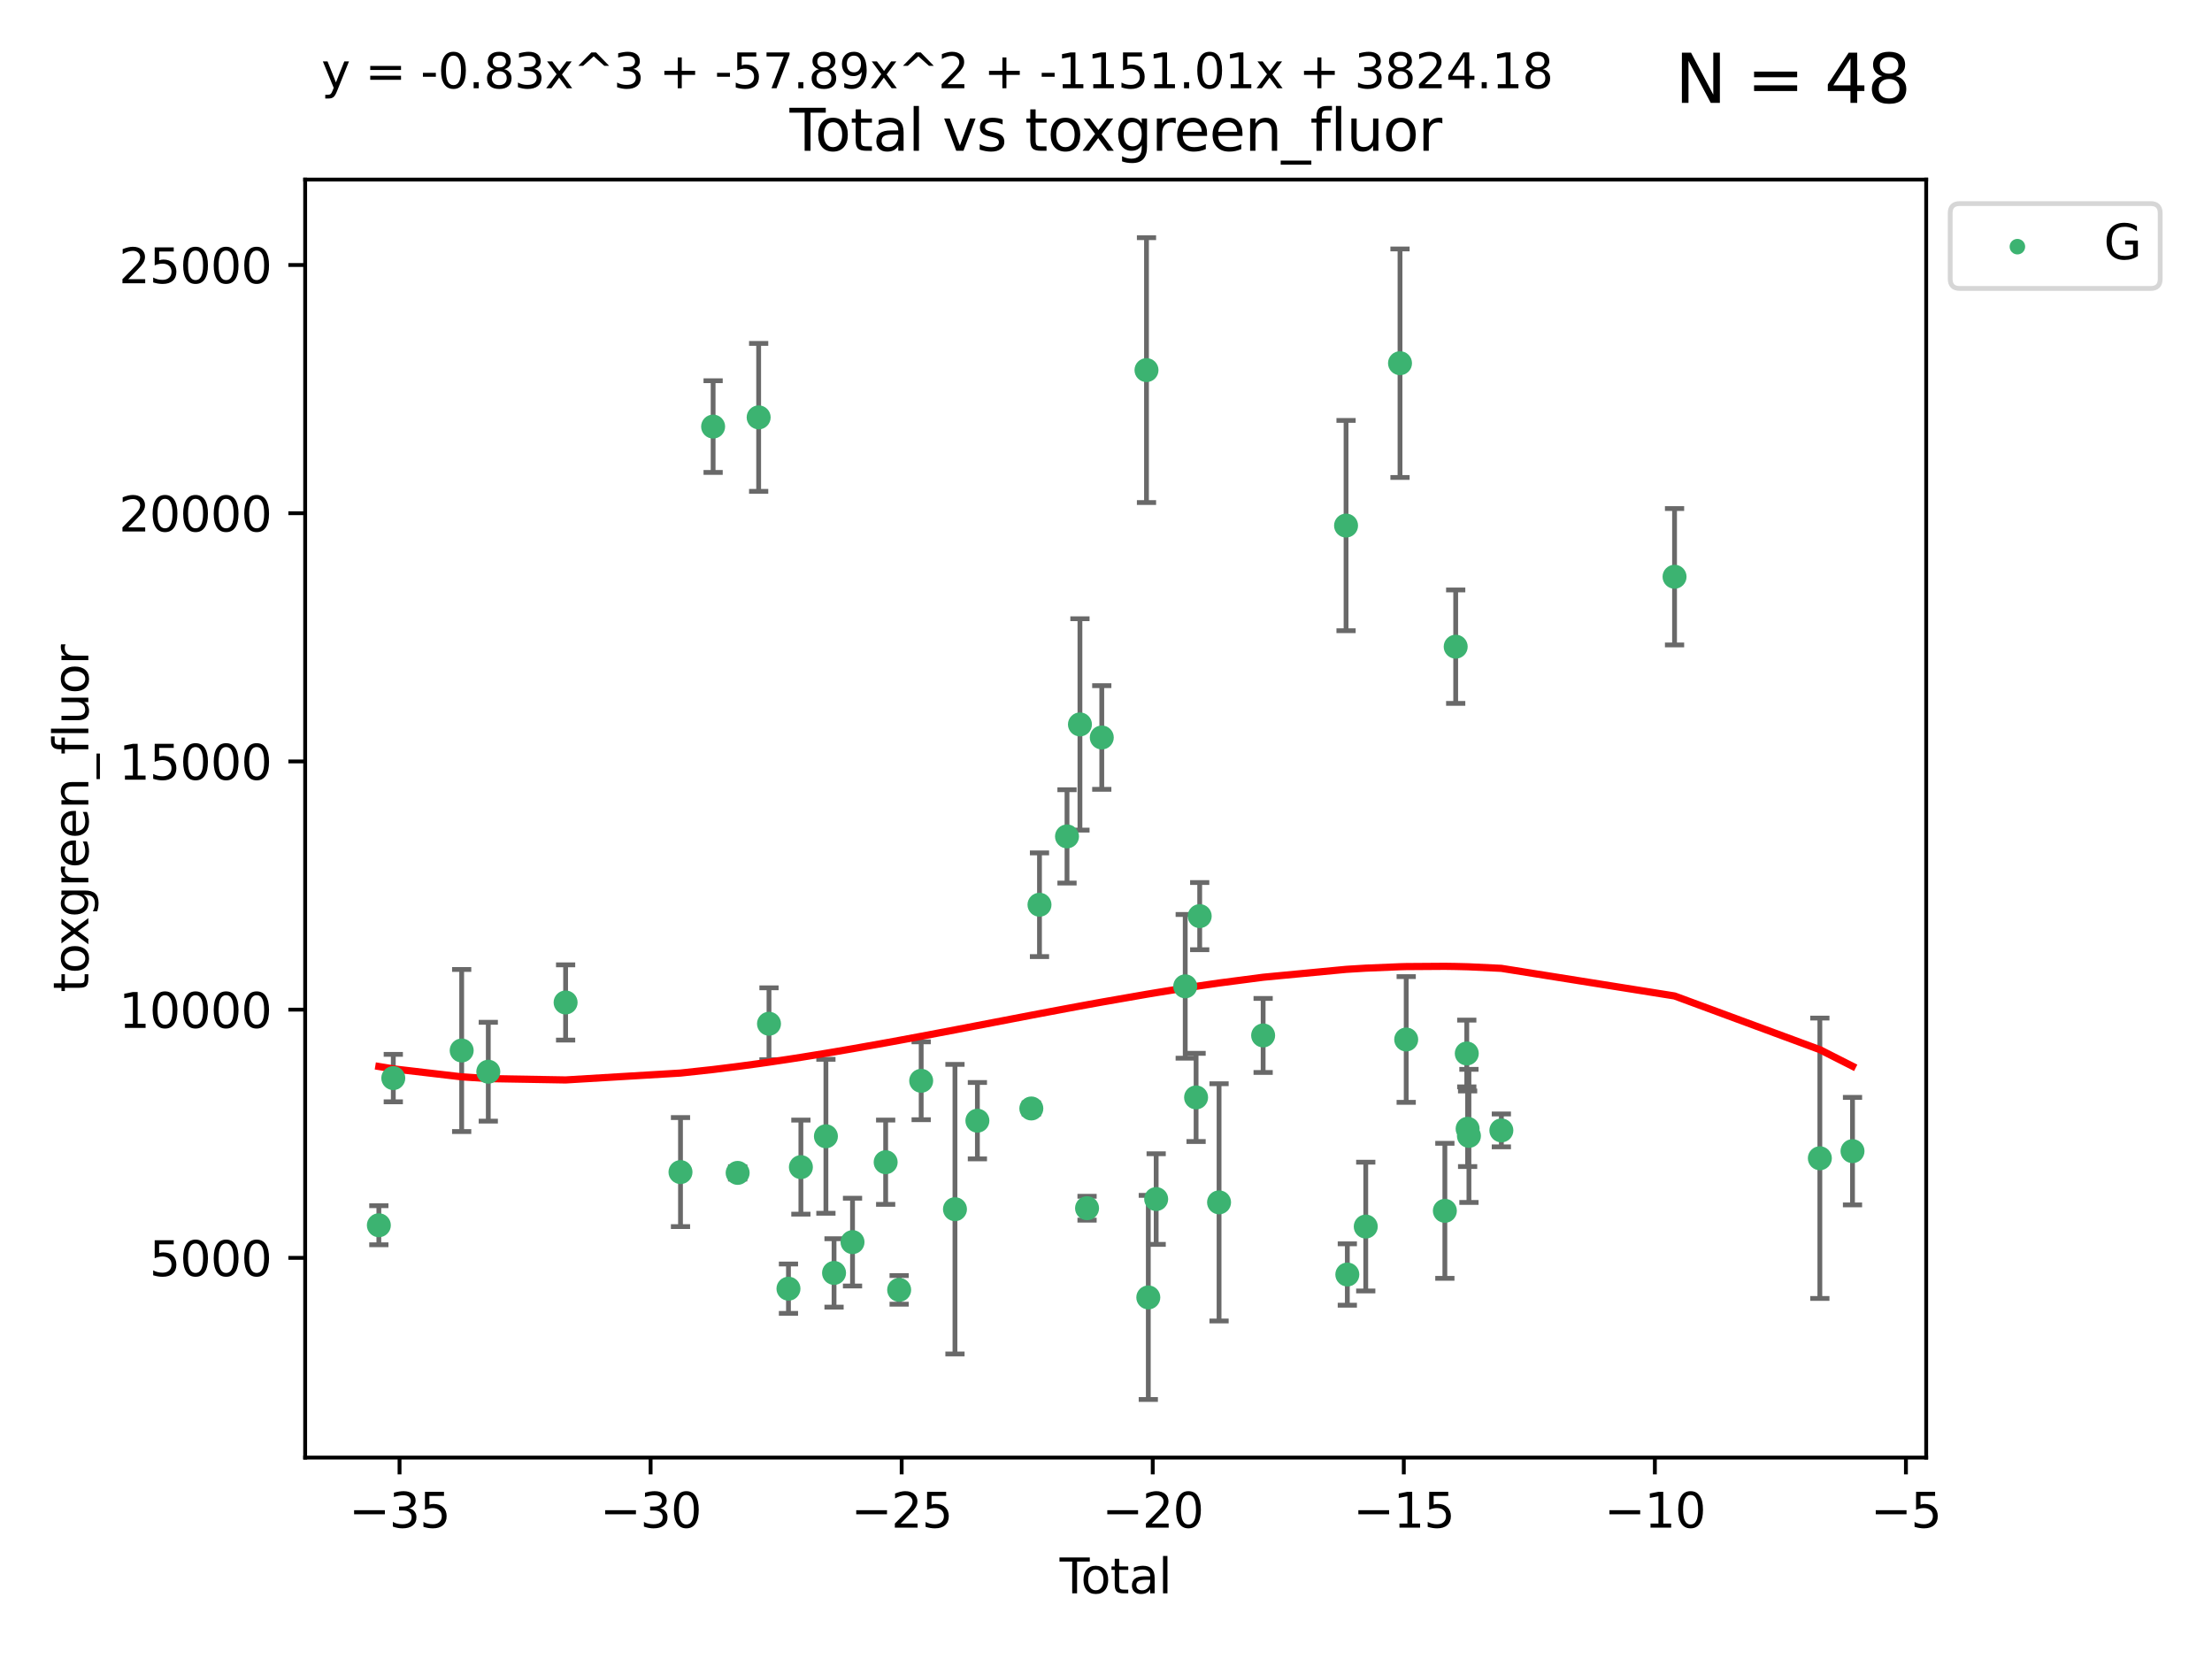 <?xml version="1.0" encoding="utf-8" standalone="no"?>
<!DOCTYPE svg PUBLIC "-//W3C//DTD SVG 1.1//EN"
  "http://www.w3.org/Graphics/SVG/1.1/DTD/svg11.dtd">
<svg xmlns:xlink="http://www.w3.org/1999/xlink" width="460.8pt" height="345.6pt" viewBox="0 0 460.8 345.6" xmlns="http://www.w3.org/2000/svg" version="1.1">
 <defs>
  <style type="text/css">*{stroke-linejoin: round; stroke-linecap: butt}</style>
 </defs>
 <g id="figure_1">
  <g id="patch_1">
   <path d="M 0 345.6 
L 460.8 345.6 
L 460.8 0 
L 0 0 
z
" style="fill: #ffffff"/>
  </g>
  <g id="axes_1">
   <g id="patch_2">
    <path d="M 63.571 303.64 
L 401.26 303.64 
L 401.26 37.411 
L 63.571 37.411 
z
" style="fill: #ffffff"/>
   </g>
   <g id="PathCollection_1">
    <defs>
     <path id="m572863570e" d="M 0 1.118 
C 0.297 1.118 0.581 1 0.791 0.791 
C 1 0.581 1.118 0.297 1.118 0 
C 1.118 -0.297 1 -0.581 0.791 -0.791 
C 0.581 -1 0.297 -1.118 0 -1.118 
C -0.297 -1.118 -0.581 -1 -0.791 -0.791 
C -1 -0.581 -1.118 -0.297 -1.118 0 
C -1.118 0.297 -1 0.581 -0.791 0.791 
C -0.581 1 -0.297 1.118 0 1.118 
z
" style="stroke: #3cb371"/>
    </defs>
    <g clip-path="url(#pb1dd8af522)">
     <use xlink:href="#m572863570e" x="78.921" y="255.241" style="fill: #3cb371; stroke: #3cb371"/>
     <use xlink:href="#m572863570e" x="81.93" y="224.585" style="fill: #3cb371; stroke: #3cb371"/>
     <use xlink:href="#m572863570e" x="96.177" y="218.838" style="fill: #3cb371; stroke: #3cb371"/>
     <use xlink:href="#m572863570e" x="101.719" y="223.257" style="fill: #3cb371; stroke: #3cb371"/>
     <use xlink:href="#m572863570e" x="117.827" y="208.834" style="fill: #3cb371; stroke: #3cb371"/>
     <use xlink:href="#m572863570e" x="141.76" y="244.166" style="fill: #3cb371; stroke: #3cb371"/>
     <use xlink:href="#m572863570e" x="148.556" y="88.865" style="fill: #3cb371; stroke: #3cb371"/>
     <use xlink:href="#m572863570e" x="153.665" y="244.333" style="fill: #3cb371; stroke: #3cb371"/>
     <use xlink:href="#m572863570e" x="158.042" y="86.946" style="fill: #3cb371; stroke: #3cb371"/>
     <use xlink:href="#m572863570e" x="160.196" y="213.265" style="fill: #3cb371; stroke: #3cb371"/>
     <use xlink:href="#m572863570e" x="164.252" y="268.458" style="fill: #3cb371; stroke: #3cb371"/>
     <use xlink:href="#m572863570e" x="166.84" y="243.132" style="fill: #3cb371; stroke: #3cb371"/>
     <use xlink:href="#m572863570e" x="172.053" y="236.707" style="fill: #3cb371; stroke: #3cb371"/>
     <use xlink:href="#m572863570e" x="173.747" y="265.175" style="fill: #3cb371; stroke: #3cb371"/>
     <use xlink:href="#m572863570e" x="177.596" y="258.756" style="fill: #3cb371; stroke: #3cb371"/>
     <use xlink:href="#m572863570e" x="184.499" y="242.11" style="fill: #3cb371; stroke: #3cb371"/>
     <use xlink:href="#m572863570e" x="187.311" y="268.703" style="fill: #3cb371; stroke: #3cb371"/>
     <use xlink:href="#m572863570e" x="191.898" y="225.149" style="fill: #3cb371; stroke: #3cb371"/>
     <use xlink:href="#m572863570e" x="198.937" y="251.896" style="fill: #3cb371; stroke: #3cb371"/>
     <use xlink:href="#m572863570e" x="203.61" y="233.46" style="fill: #3cb371; stroke: #3cb371"/>
     <use xlink:href="#m572863570e" x="214.844" y="230.917" style="fill: #3cb371; stroke: #3cb371"/>
     <use xlink:href="#m572863570e" x="216.545" y="188.473" style="fill: #3cb371; stroke: #3cb371"/>
     <use xlink:href="#m572863570e" x="222.277" y="174.238" style="fill: #3cb371; stroke: #3cb371"/>
     <use xlink:href="#m572863570e" x="224.972" y="150.91" style="fill: #3cb371; stroke: #3cb371"/>
     <use xlink:href="#m572863570e" x="226.453" y="251.69" style="fill: #3cb371; stroke: #3cb371"/>
     <use xlink:href="#m572863570e" x="229.52" y="153.633" style="fill: #3cb371; stroke: #3cb371"/>
     <use xlink:href="#m572863570e" x="238.835" y="77.1" style="fill: #3cb371; stroke: #3cb371"/>
     <use xlink:href="#m572863570e" x="239.213" y="270.277" style="fill: #3cb371; stroke: #3cb371"/>
     <use xlink:href="#m572863570e" x="240.851" y="249.786" style="fill: #3cb371; stroke: #3cb371"/>
     <use xlink:href="#m572863570e" x="246.904" y="205.47" style="fill: #3cb371; stroke: #3cb371"/>
     <use xlink:href="#m572863570e" x="249.167" y="228.612" style="fill: #3cb371; stroke: #3cb371"/>
     <use xlink:href="#m572863570e" x="249.92" y="190.842" style="fill: #3cb371; stroke: #3cb371"/>
     <use xlink:href="#m572863570e" x="253.952" y="250.471" style="fill: #3cb371; stroke: #3cb371"/>
     <use xlink:href="#m572863570e" x="263.134" y="215.702" style="fill: #3cb371; stroke: #3cb371"/>
     <use xlink:href="#m572863570e" x="280.407" y="109.488" style="fill: #3cb371; stroke: #3cb371"/>
     <use xlink:href="#m572863570e" x="280.673" y="265.504" style="fill: #3cb371; stroke: #3cb371"/>
     <use xlink:href="#m572863570e" x="284.511" y="255.513" style="fill: #3cb371; stroke: #3cb371"/>
     <use xlink:href="#m572863570e" x="291.648" y="75.663" style="fill: #3cb371; stroke: #3cb371"/>
     <use xlink:href="#m572863570e" x="292.937" y="216.544" style="fill: #3cb371; stroke: #3cb371"/>
     <use xlink:href="#m572863570e" x="300.991" y="252.238" style="fill: #3cb371; stroke: #3cb371"/>
     <use xlink:href="#m572863570e" x="303.248" y="134.716" style="fill: #3cb371; stroke: #3cb371"/>
     <use xlink:href="#m572863570e" x="305.556" y="219.46" style="fill: #3cb371; stroke: #3cb371"/>
     <use xlink:href="#m572863570e" x="305.733" y="235.144" style="fill: #3cb371; stroke: #3cb371"/>
     <use xlink:href="#m572863570e" x="306.006" y="236.628" style="fill: #3cb371; stroke: #3cb371"/>
     <use xlink:href="#m572863570e" x="312.761" y="235.486" style="fill: #3cb371; stroke: #3cb371"/>
     <use xlink:href="#m572863570e" x="348.839" y="120.147" style="fill: #3cb371; stroke: #3cb371"/>
     <use xlink:href="#m572863570e" x="379.109" y="241.286" style="fill: #3cb371; stroke: #3cb371"/>
     <use xlink:href="#m572863570e" x="385.911" y="239.804" style="fill: #3cb371; stroke: #3cb371"/>
    </g>
   </g>
   <g id="matplotlib.axis_1">
    <g id="xtick_1">
     <g id="line2d_1">
      <defs>
       <path id="mb2e732d9ca" d="M 0 0 
L 0 3.5 
" style="stroke: #000000; stroke-width: 0.8"/>
      </defs>
      <g>
       <use xlink:href="#mb2e732d9ca" x="83.232" y="303.64" style="stroke: #000000; stroke-width: 0.8"/>
      </g>
     </g>
     <g id="text_1">
      <!-- −35 -->
      <g transform="translate(72.68 318.238)scale(0.1 -0.1)">
       <defs>
        <path id="DejaVuSans-2212" d="M 678 2272 
L 4684 2272 
L 4684 1741 
L 678 1741 
L 678 2272 
z
" transform="scale(0.016)"/>
        <path id="DejaVuSans-33" d="M 2597 2516 
Q 3050 2419 3304 2112 
Q 3559 1806 3559 1356 
Q 3559 666 3084 287 
Q 2609 -91 1734 -91 
Q 1441 -91 1130 -33 
Q 819 25 488 141 
L 488 750 
Q 750 597 1062 519 
Q 1375 441 1716 441 
Q 2309 441 2620 675 
Q 2931 909 2931 1356 
Q 2931 1769 2642 2001 
Q 2353 2234 1838 2234 
L 1294 2234 
L 1294 2753 
L 1863 2753 
Q 2328 2753 2575 2939 
Q 2822 3125 2822 3475 
Q 2822 3834 2567 4026 
Q 2313 4219 1838 4219 
Q 1578 4219 1281 4162 
Q 984 4106 628 3988 
L 628 4550 
Q 988 4650 1302 4700 
Q 1616 4750 1894 4750 
Q 2613 4750 3031 4423 
Q 3450 4097 3450 3541 
Q 3450 3153 3228 2886 
Q 3006 2619 2597 2516 
z
" transform="scale(0.016)"/>
        <path id="DejaVuSans-35" d="M 691 4666 
L 3169 4666 
L 3169 4134 
L 1269 4134 
L 1269 2991 
Q 1406 3038 1543 3061 
Q 1681 3084 1819 3084 
Q 2600 3084 3056 2656 
Q 3513 2228 3513 1497 
Q 3513 744 3044 326 
Q 2575 -91 1722 -91 
Q 1428 -91 1123 -41 
Q 819 9 494 109 
L 494 744 
Q 775 591 1075 516 
Q 1375 441 1709 441 
Q 2250 441 2565 725 
Q 2881 1009 2881 1497 
Q 2881 1984 2565 2268 
Q 2250 2553 1709 2553 
Q 1456 2553 1204 2497 
Q 953 2441 691 2322 
L 691 4666 
z
" transform="scale(0.016)"/>
       </defs>
       <use xlink:href="#DejaVuSans-2212"/>
       <use xlink:href="#DejaVuSans-33" x="83.789"/>
       <use xlink:href="#DejaVuSans-35" x="147.412"/>
      </g>
     </g>
    </g>
    <g id="xtick_2">
     <g id="line2d_2">
      <g>
       <use xlink:href="#mb2e732d9ca" x="135.534" y="303.64" style="stroke: #000000; stroke-width: 0.8"/>
      </g>
     </g>
     <g id="text_2">
      <!-- −30 -->
      <g transform="translate(124.981 318.238)scale(0.1 -0.1)">
       <defs>
        <path id="DejaVuSans-30" d="M 2034 4250 
Q 1547 4250 1301 3770 
Q 1056 3291 1056 2328 
Q 1056 1369 1301 889 
Q 1547 409 2034 409 
Q 2525 409 2770 889 
Q 3016 1369 3016 2328 
Q 3016 3291 2770 3770 
Q 2525 4250 2034 4250 
z
M 2034 4750 
Q 2819 4750 3233 4129 
Q 3647 3509 3647 2328 
Q 3647 1150 3233 529 
Q 2819 -91 2034 -91 
Q 1250 -91 836 529 
Q 422 1150 422 2328 
Q 422 3509 836 4129 
Q 1250 4750 2034 4750 
z
" transform="scale(0.016)"/>
       </defs>
       <use xlink:href="#DejaVuSans-2212"/>
       <use xlink:href="#DejaVuSans-33" x="83.789"/>
       <use xlink:href="#DejaVuSans-30" x="147.412"/>
      </g>
     </g>
    </g>
    <g id="xtick_3">
     <g id="line2d_3">
      <g>
       <use xlink:href="#mb2e732d9ca" x="187.835" y="303.64" style="stroke: #000000; stroke-width: 0.8"/>
      </g>
     </g>
     <g id="text_3">
      <!-- −25 -->
      <g transform="translate(177.283 318.238)scale(0.1 -0.1)">
       <defs>
        <path id="DejaVuSans-32" d="M 1228 531 
L 3431 531 
L 3431 0 
L 469 0 
L 469 531 
Q 828 903 1448 1529 
Q 2069 2156 2228 2338 
Q 2531 2678 2651 2914 
Q 2772 3150 2772 3378 
Q 2772 3750 2511 3984 
Q 2250 4219 1831 4219 
Q 1534 4219 1204 4116 
Q 875 4013 500 3803 
L 500 4441 
Q 881 4594 1212 4672 
Q 1544 4750 1819 4750 
Q 2544 4750 2975 4387 
Q 3406 4025 3406 3419 
Q 3406 3131 3298 2873 
Q 3191 2616 2906 2266 
Q 2828 2175 2409 1742 
Q 1991 1309 1228 531 
z
" transform="scale(0.016)"/>
       </defs>
       <use xlink:href="#DejaVuSans-2212"/>
       <use xlink:href="#DejaVuSans-32" x="83.789"/>
       <use xlink:href="#DejaVuSans-35" x="147.412"/>
      </g>
     </g>
    </g>
    <g id="xtick_4">
     <g id="line2d_4">
      <g>
       <use xlink:href="#mb2e732d9ca" x="240.136" y="303.64" style="stroke: #000000; stroke-width: 0.8"/>
      </g>
     </g>
     <g id="text_4">
      <!-- −20 -->
      <g transform="translate(229.584 318.238)scale(0.1 -0.1)">
       <use xlink:href="#DejaVuSans-2212"/>
       <use xlink:href="#DejaVuSans-32" x="83.789"/>
       <use xlink:href="#DejaVuSans-30" x="147.412"/>
      </g>
     </g>
    </g>
    <g id="xtick_5">
     <g id="line2d_5">
      <g>
       <use xlink:href="#mb2e732d9ca" x="292.437" y="303.64" style="stroke: #000000; stroke-width: 0.8"/>
      </g>
     </g>
     <g id="text_5">
      <!-- −15 -->
      <g transform="translate(281.885 318.238)scale(0.1 -0.1)">
       <defs>
        <path id="DejaVuSans-31" d="M 794 531 
L 1825 531 
L 1825 4091 
L 703 3866 
L 703 4441 
L 1819 4666 
L 2450 4666 
L 2450 531 
L 3481 531 
L 3481 0 
L 794 0 
L 794 531 
z
" transform="scale(0.016)"/>
       </defs>
       <use xlink:href="#DejaVuSans-2212"/>
       <use xlink:href="#DejaVuSans-31" x="83.789"/>
       <use xlink:href="#DejaVuSans-35" x="147.412"/>
      </g>
     </g>
    </g>
    <g id="xtick_6">
     <g id="line2d_6">
      <g>
       <use xlink:href="#mb2e732d9ca" x="344.739" y="303.64" style="stroke: #000000; stroke-width: 0.8"/>
      </g>
     </g>
     <g id="text_6">
      <!-- −10 -->
      <g transform="translate(334.186 318.238)scale(0.1 -0.1)">
       <use xlink:href="#DejaVuSans-2212"/>
       <use xlink:href="#DejaVuSans-31" x="83.789"/>
       <use xlink:href="#DejaVuSans-30" x="147.412"/>
      </g>
     </g>
    </g>
    <g id="xtick_7">
     <g id="line2d_7">
      <g>
       <use xlink:href="#mb2e732d9ca" x="397.04" y="303.64" style="stroke: #000000; stroke-width: 0.8"/>
      </g>
     </g>
     <g id="text_7">
      <!-- −5 -->
      <g transform="translate(389.669 318.238)scale(0.1 -0.1)">
       <use xlink:href="#DejaVuSans-2212"/>
       <use xlink:href="#DejaVuSans-35" x="83.789"/>
      </g>
     </g>
    </g>
    <g id="text_8">
     <!-- Total -->
     <g transform="translate(220.739 331.917)scale(0.1 -0.1)">
      <defs>
       <path id="DejaVuSans-54" d="M -19 4666 
L 3928 4666 
L 3928 4134 
L 2272 4134 
L 2272 0 
L 1638 0 
L 1638 4134 
L -19 4134 
L -19 4666 
z
" transform="scale(0.016)"/>
       <path id="DejaVuSans-6f" d="M 1959 3097 
Q 1497 3097 1228 2736 
Q 959 2375 959 1747 
Q 959 1119 1226 758 
Q 1494 397 1959 397 
Q 2419 397 2687 759 
Q 2956 1122 2956 1747 
Q 2956 2369 2687 2733 
Q 2419 3097 1959 3097 
z
M 1959 3584 
Q 2709 3584 3137 3096 
Q 3566 2609 3566 1747 
Q 3566 888 3137 398 
Q 2709 -91 1959 -91 
Q 1206 -91 779 398 
Q 353 888 353 1747 
Q 353 2609 779 3096 
Q 1206 3584 1959 3584 
z
" transform="scale(0.016)"/>
       <path id="DejaVuSans-74" d="M 1172 4494 
L 1172 3500 
L 2356 3500 
L 2356 3053 
L 1172 3053 
L 1172 1153 
Q 1172 725 1289 603 
Q 1406 481 1766 481 
L 2356 481 
L 2356 0 
L 1766 0 
Q 1100 0 847 248 
Q 594 497 594 1153 
L 594 3053 
L 172 3053 
L 172 3500 
L 594 3500 
L 594 4494 
L 1172 4494 
z
" transform="scale(0.016)"/>
       <path id="DejaVuSans-61" d="M 2194 1759 
Q 1497 1759 1228 1600 
Q 959 1441 959 1056 
Q 959 750 1161 570 
Q 1363 391 1709 391 
Q 2188 391 2477 730 
Q 2766 1069 2766 1631 
L 2766 1759 
L 2194 1759 
z
M 3341 1997 
L 3341 0 
L 2766 0 
L 2766 531 
Q 2569 213 2275 61 
Q 1981 -91 1556 -91 
Q 1019 -91 701 211 
Q 384 513 384 1019 
Q 384 1609 779 1909 
Q 1175 2209 1959 2209 
L 2766 2209 
L 2766 2266 
Q 2766 2663 2505 2880 
Q 2244 3097 1772 3097 
Q 1472 3097 1187 3025 
Q 903 2953 641 2809 
L 641 3341 
Q 956 3463 1253 3523 
Q 1550 3584 1831 3584 
Q 2591 3584 2966 3190 
Q 3341 2797 3341 1997 
z
" transform="scale(0.016)"/>
       <path id="DejaVuSans-6c" d="M 603 4863 
L 1178 4863 
L 1178 0 
L 603 0 
L 603 4863 
z
" transform="scale(0.016)"/>
      </defs>
      <use xlink:href="#DejaVuSans-54"/>
      <use xlink:href="#DejaVuSans-6f" x="44.084"/>
      <use xlink:href="#DejaVuSans-74" x="105.266"/>
      <use xlink:href="#DejaVuSans-61" x="144.475"/>
      <use xlink:href="#DejaVuSans-6c" x="205.754"/>
     </g>
    </g>
   </g>
   <g id="matplotlib.axis_2">
    <g id="ytick_1">
     <g id="line2d_8">
      <defs>
       <path id="m433d208d87" d="M 0 0 
L -3.5 0 
" style="stroke: #000000; stroke-width: 0.8"/>
      </defs>
      <g>
       <use xlink:href="#m433d208d87" x="63.571" y="262.033" style="stroke: #000000; stroke-width: 0.8"/>
      </g>
     </g>
     <g id="text_9">
      <!-- 5000 -->
      <g transform="translate(31.121 265.832)scale(0.1 -0.1)">
       <use xlink:href="#DejaVuSans-35"/>
       <use xlink:href="#DejaVuSans-30" x="63.623"/>
       <use xlink:href="#DejaVuSans-30" x="127.246"/>
       <use xlink:href="#DejaVuSans-30" x="190.869"/>
      </g>
     </g>
    </g>
    <g id="ytick_2">
     <g id="line2d_9">
      <g>
       <use xlink:href="#m433d208d87" x="63.571" y="210.326" style="stroke: #000000; stroke-width: 0.8"/>
      </g>
     </g>
     <g id="text_10">
      <!-- 10000 -->
      <g transform="translate(24.759 214.125)scale(0.1 -0.1)">
       <use xlink:href="#DejaVuSans-31"/>
       <use xlink:href="#DejaVuSans-30" x="63.623"/>
       <use xlink:href="#DejaVuSans-30" x="127.246"/>
       <use xlink:href="#DejaVuSans-30" x="190.869"/>
       <use xlink:href="#DejaVuSans-30" x="254.492"/>
      </g>
     </g>
    </g>
    <g id="ytick_3">
     <g id="line2d_10">
      <g>
       <use xlink:href="#m433d208d87" x="63.571" y="158.619" style="stroke: #000000; stroke-width: 0.8"/>
      </g>
     </g>
     <g id="text_11">
      <!-- 15000 -->
      <g transform="translate(24.759 162.418)scale(0.1 -0.1)">
       <use xlink:href="#DejaVuSans-31"/>
       <use xlink:href="#DejaVuSans-35" x="63.623"/>
       <use xlink:href="#DejaVuSans-30" x="127.246"/>
       <use xlink:href="#DejaVuSans-30" x="190.869"/>
       <use xlink:href="#DejaVuSans-30" x="254.492"/>
      </g>
     </g>
    </g>
    <g id="ytick_4">
     <g id="line2d_11">
      <g>
       <use xlink:href="#m433d208d87" x="63.571" y="106.913" style="stroke: #000000; stroke-width: 0.8"/>
      </g>
     </g>
     <g id="text_12">
      <!-- 20000 -->
      <g transform="translate(24.759 110.712)scale(0.1 -0.1)">
       <use xlink:href="#DejaVuSans-32"/>
       <use xlink:href="#DejaVuSans-30" x="63.623"/>
       <use xlink:href="#DejaVuSans-30" x="127.246"/>
       <use xlink:href="#DejaVuSans-30" x="190.869"/>
       <use xlink:href="#DejaVuSans-30" x="254.492"/>
      </g>
     </g>
    </g>
    <g id="ytick_5">
     <g id="line2d_12">
      <g>
       <use xlink:href="#m433d208d87" x="63.571" y="55.206" style="stroke: #000000; stroke-width: 0.8"/>
      </g>
     </g>
     <g id="text_13">
      <!-- 25000 -->
      <g transform="translate(24.759 59.005)scale(0.1 -0.1)">
       <use xlink:href="#DejaVuSans-32"/>
       <use xlink:href="#DejaVuSans-35" x="63.623"/>
       <use xlink:href="#DejaVuSans-30" x="127.246"/>
       <use xlink:href="#DejaVuSans-30" x="190.869"/>
       <use xlink:href="#DejaVuSans-30" x="254.492"/>
      </g>
     </g>
    </g>
    <g id="text_14">
     <!-- toxgreen_fluor -->
     <g transform="translate(18.401 206.72)rotate(-90)scale(0.1 -0.1)">
      <defs>
       <path id="DejaVuSans-78" d="M 3513 3500 
L 2247 1797 
L 3578 0 
L 2900 0 
L 1881 1375 
L 863 0 
L 184 0 
L 1544 1831 
L 300 3500 
L 978 3500 
L 1906 2253 
L 2834 3500 
L 3513 3500 
z
" transform="scale(0.016)"/>
       <path id="DejaVuSans-67" d="M 2906 1791 
Q 2906 2416 2648 2759 
Q 2391 3103 1925 3103 
Q 1463 3103 1205 2759 
Q 947 2416 947 1791 
Q 947 1169 1205 825 
Q 1463 481 1925 481 
Q 2391 481 2648 825 
Q 2906 1169 2906 1791 
z
M 3481 434 
Q 3481 -459 3084 -895 
Q 2688 -1331 1869 -1331 
Q 1566 -1331 1297 -1286 
Q 1028 -1241 775 -1147 
L 775 -588 
Q 1028 -725 1275 -790 
Q 1522 -856 1778 -856 
Q 2344 -856 2625 -561 
Q 2906 -266 2906 331 
L 2906 616 
Q 2728 306 2450 153 
Q 2172 0 1784 0 
Q 1141 0 747 490 
Q 353 981 353 1791 
Q 353 2603 747 3093 
Q 1141 3584 1784 3584 
Q 2172 3584 2450 3431 
Q 2728 3278 2906 2969 
L 2906 3500 
L 3481 3500 
L 3481 434 
z
" transform="scale(0.016)"/>
       <path id="DejaVuSans-72" d="M 2631 2963 
Q 2534 3019 2420 3045 
Q 2306 3072 2169 3072 
Q 1681 3072 1420 2755 
Q 1159 2438 1159 1844 
L 1159 0 
L 581 0 
L 581 3500 
L 1159 3500 
L 1159 2956 
Q 1341 3275 1631 3429 
Q 1922 3584 2338 3584 
Q 2397 3584 2469 3576 
Q 2541 3569 2628 3553 
L 2631 2963 
z
" transform="scale(0.016)"/>
       <path id="DejaVuSans-65" d="M 3597 1894 
L 3597 1613 
L 953 1613 
Q 991 1019 1311 708 
Q 1631 397 2203 397 
Q 2534 397 2845 478 
Q 3156 559 3463 722 
L 3463 178 
Q 3153 47 2828 -22 
Q 2503 -91 2169 -91 
Q 1331 -91 842 396 
Q 353 884 353 1716 
Q 353 2575 817 3079 
Q 1281 3584 2069 3584 
Q 2775 3584 3186 3129 
Q 3597 2675 3597 1894 
z
M 3022 2063 
Q 3016 2534 2758 2815 
Q 2500 3097 2075 3097 
Q 1594 3097 1305 2825 
Q 1016 2553 972 2059 
L 3022 2063 
z
" transform="scale(0.016)"/>
       <path id="DejaVuSans-6e" d="M 3513 2113 
L 3513 0 
L 2938 0 
L 2938 2094 
Q 2938 2591 2744 2837 
Q 2550 3084 2163 3084 
Q 1697 3084 1428 2787 
Q 1159 2491 1159 1978 
L 1159 0 
L 581 0 
L 581 3500 
L 1159 3500 
L 1159 2956 
Q 1366 3272 1645 3428 
Q 1925 3584 2291 3584 
Q 2894 3584 3203 3211 
Q 3513 2838 3513 2113 
z
" transform="scale(0.016)"/>
       <path id="DejaVuSans-5f" d="M 3263 -1063 
L 3263 -1509 
L -63 -1509 
L -63 -1063 
L 3263 -1063 
z
" transform="scale(0.016)"/>
       <path id="DejaVuSans-66" d="M 2375 4863 
L 2375 4384 
L 1825 4384 
Q 1516 4384 1395 4259 
Q 1275 4134 1275 3809 
L 1275 3500 
L 2222 3500 
L 2222 3053 
L 1275 3053 
L 1275 0 
L 697 0 
L 697 3053 
L 147 3053 
L 147 3500 
L 697 3500 
L 697 3744 
Q 697 4328 969 4595 
Q 1241 4863 1831 4863 
L 2375 4863 
z
" transform="scale(0.016)"/>
       <path id="DejaVuSans-75" d="M 544 1381 
L 544 3500 
L 1119 3500 
L 1119 1403 
Q 1119 906 1312 657 
Q 1506 409 1894 409 
Q 2359 409 2629 706 
Q 2900 1003 2900 1516 
L 2900 3500 
L 3475 3500 
L 3475 0 
L 2900 0 
L 2900 538 
Q 2691 219 2414 64 
Q 2138 -91 1772 -91 
Q 1169 -91 856 284 
Q 544 659 544 1381 
z
M 1991 3584 
L 1991 3584 
z
" transform="scale(0.016)"/>
      </defs>
      <use xlink:href="#DejaVuSans-74"/>
      <use xlink:href="#DejaVuSans-6f" x="39.209"/>
      <use xlink:href="#DejaVuSans-78" x="97.266"/>
      <use xlink:href="#DejaVuSans-67" x="156.445"/>
      <use xlink:href="#DejaVuSans-72" x="219.922"/>
      <use xlink:href="#DejaVuSans-65" x="258.785"/>
      <use xlink:href="#DejaVuSans-65" x="320.309"/>
      <use xlink:href="#DejaVuSans-6e" x="381.832"/>
      <use xlink:href="#DejaVuSans-5f" x="445.211"/>
      <use xlink:href="#DejaVuSans-66" x="495.211"/>
      <use xlink:href="#DejaVuSans-6c" x="530.416"/>
      <use xlink:href="#DejaVuSans-75" x="558.199"/>
      <use xlink:href="#DejaVuSans-6f" x="621.578"/>
      <use xlink:href="#DejaVuSans-72" x="682.76"/>
     </g>
    </g>
   </g>
   <g id="LineCollection_1">
    <path d="M 78.921 259.311 
L 78.921 251.171 
" clip-path="url(#pb1dd8af522)" style="fill: none; stroke: #696969"/>
    <path d="M 81.93 229.529 
L 81.93 219.641 
" clip-path="url(#pb1dd8af522)" style="fill: none; stroke: #696969"/>
    <path d="M 96.177 235.719 
L 96.177 201.957 
" clip-path="url(#pb1dd8af522)" style="fill: none; stroke: #696969"/>
    <path d="M 101.719 233.551 
L 101.719 212.963 
" clip-path="url(#pb1dd8af522)" style="fill: none; stroke: #696969"/>
    <path d="M 117.827 216.671 
L 117.827 200.996 
" clip-path="url(#pb1dd8af522)" style="fill: none; stroke: #696969"/>
    <path d="M 141.76 255.523 
L 141.76 232.809 
" clip-path="url(#pb1dd8af522)" style="fill: none; stroke: #696969"/>
    <path d="M 148.556 98.414 
L 148.556 79.316 
" clip-path="url(#pb1dd8af522)" style="fill: none; stroke: #696969"/>
    <path d="M 153.665 245.62 
L 153.665 243.047 
" clip-path="url(#pb1dd8af522)" style="fill: none; stroke: #696969"/>
    <path d="M 158.042 102.353 
L 158.042 71.54 
" clip-path="url(#pb1dd8af522)" style="fill: none; stroke: #696969"/>
    <path d="M 160.196 220.749 
L 160.196 205.782 
" clip-path="url(#pb1dd8af522)" style="fill: none; stroke: #696969"/>
    <path d="M 164.252 273.6 
L 164.252 263.315 
" clip-path="url(#pb1dd8af522)" style="fill: none; stroke: #696969"/>
    <path d="M 166.84 252.927 
L 166.84 233.337 
" clip-path="url(#pb1dd8af522)" style="fill: none; stroke: #696969"/>
    <path d="M 172.053 252.743 
L 172.053 220.671 
" clip-path="url(#pb1dd8af522)" style="fill: none; stroke: #696969"/>
    <path d="M 173.747 272.302 
L 173.747 258.049 
" clip-path="url(#pb1dd8af522)" style="fill: none; stroke: #696969"/>
    <path d="M 177.596 267.9 
L 177.596 249.612 
" clip-path="url(#pb1dd8af522)" style="fill: none; stroke: #696969"/>
    <path d="M 184.499 250.89 
L 184.499 233.33 
" clip-path="url(#pb1dd8af522)" style="fill: none; stroke: #696969"/>
    <path d="M 187.311 271.688 
L 187.311 265.719 
" clip-path="url(#pb1dd8af522)" style="fill: none; stroke: #696969"/>
    <path d="M 191.898 233.257 
L 191.898 217.04 
" clip-path="url(#pb1dd8af522)" style="fill: none; stroke: #696969"/>
    <path d="M 198.937 282.056 
L 198.937 221.735 
" clip-path="url(#pb1dd8af522)" style="fill: none; stroke: #696969"/>
    <path d="M 203.61 241.413 
L 203.61 225.507 
" clip-path="url(#pb1dd8af522)" style="fill: none; stroke: #696969"/>
    <path d="M 214.844 232.091 
L 214.844 229.743 
" clip-path="url(#pb1dd8af522)" style="fill: none; stroke: #696969"/>
    <path d="M 216.545 199.273 
L 216.545 177.673 
" clip-path="url(#pb1dd8af522)" style="fill: none; stroke: #696969"/>
    <path d="M 222.277 183.954 
L 222.277 164.521 
" clip-path="url(#pb1dd8af522)" style="fill: none; stroke: #696969"/>
    <path d="M 224.972 172.929 
L 224.972 128.892 
" clip-path="url(#pb1dd8af522)" style="fill: none; stroke: #696969"/>
    <path d="M 226.453 254.176 
L 226.453 249.205 
" clip-path="url(#pb1dd8af522)" style="fill: none; stroke: #696969"/>
    <path d="M 229.52 164.431 
L 229.52 142.835 
" clip-path="url(#pb1dd8af522)" style="fill: none; stroke: #696969"/>
    <path d="M 238.835 104.687 
L 238.835 49.513 
" clip-path="url(#pb1dd8af522)" style="fill: none; stroke: #696969"/>
    <path d="M 239.213 291.539 
L 239.213 249.015 
" clip-path="url(#pb1dd8af522)" style="fill: none; stroke: #696969"/>
    <path d="M 240.851 259.226 
L 240.851 240.345 
" clip-path="url(#pb1dd8af522)" style="fill: none; stroke: #696969"/>
    <path d="M 246.904 220.441 
L 246.904 190.499 
" clip-path="url(#pb1dd8af522)" style="fill: none; stroke: #696969"/>
    <path d="M 249.167 237.799 
L 249.167 219.426 
" clip-path="url(#pb1dd8af522)" style="fill: none; stroke: #696969"/>
    <path d="M 249.92 197.841 
L 249.92 183.843 
" clip-path="url(#pb1dd8af522)" style="fill: none; stroke: #696969"/>
    <path d="M 253.952 275.182 
L 253.952 225.759 
" clip-path="url(#pb1dd8af522)" style="fill: none; stroke: #696969"/>
    <path d="M 263.134 223.413 
L 263.134 207.991 
" clip-path="url(#pb1dd8af522)" style="fill: none; stroke: #696969"/>
    <path d="M 280.407 131.392 
L 280.407 87.583 
" clip-path="url(#pb1dd8af522)" style="fill: none; stroke: #696969"/>
    <path d="M 280.673 271.897 
L 280.673 259.11 
" clip-path="url(#pb1dd8af522)" style="fill: none; stroke: #696969"/>
    <path d="M 284.511 268.925 
L 284.511 242.101 
" clip-path="url(#pb1dd8af522)" style="fill: none; stroke: #696969"/>
    <path d="M 291.648 99.464 
L 291.648 51.861 
" clip-path="url(#pb1dd8af522)" style="fill: none; stroke: #696969"/>
    <path d="M 292.937 229.64 
L 292.937 203.449 
" clip-path="url(#pb1dd8af522)" style="fill: none; stroke: #696969"/>
    <path d="M 300.991 266.299 
L 300.991 238.176 
" clip-path="url(#pb1dd8af522)" style="fill: none; stroke: #696969"/>
    <path d="M 303.248 146.53 
L 303.248 122.902 
" clip-path="url(#pb1dd8af522)" style="fill: none; stroke: #696969"/>
    <path d="M 305.556 226.413 
L 305.556 212.507 
" clip-path="url(#pb1dd8af522)" style="fill: none; stroke: #696969"/>
    <path d="M 305.733 243.011 
L 305.733 227.276 
" clip-path="url(#pb1dd8af522)" style="fill: none; stroke: #696969"/>
    <path d="M 306.006 250.491 
L 306.006 222.765 
" clip-path="url(#pb1dd8af522)" style="fill: none; stroke: #696969"/>
    <path d="M 312.761 238.911 
L 312.761 232.06 
" clip-path="url(#pb1dd8af522)" style="fill: none; stroke: #696969"/>
    <path d="M 348.839 134.352 
L 348.839 105.942 
" clip-path="url(#pb1dd8af522)" style="fill: none; stroke: #696969"/>
    <path d="M 379.109 270.492 
L 379.109 212.081 
" clip-path="url(#pb1dd8af522)" style="fill: none; stroke: #696969"/>
    <path d="M 385.911 251.003 
L 385.911 228.605 
" clip-path="url(#pb1dd8af522)" style="fill: none; stroke: #696969"/>
   </g>
   <g id="line2d_13">
    <defs>
     <path id="m89f6e53584" d="M 2 0 
L -2 -0 
" style="stroke: #696969"/>
    </defs>
    <g clip-path="url(#pb1dd8af522)">
     <use xlink:href="#m89f6e53584" x="78.921" y="259.311" style="fill: #696969; stroke: #696969"/>
     <use xlink:href="#m89f6e53584" x="81.93" y="229.529" style="fill: #696969; stroke: #696969"/>
     <use xlink:href="#m89f6e53584" x="96.177" y="235.719" style="fill: #696969; stroke: #696969"/>
     <use xlink:href="#m89f6e53584" x="101.719" y="233.551" style="fill: #696969; stroke: #696969"/>
     <use xlink:href="#m89f6e53584" x="117.827" y="216.671" style="fill: #696969; stroke: #696969"/>
     <use xlink:href="#m89f6e53584" x="141.76" y="255.523" style="fill: #696969; stroke: #696969"/>
     <use xlink:href="#m89f6e53584" x="148.556" y="98.414" style="fill: #696969; stroke: #696969"/>
     <use xlink:href="#m89f6e53584" x="153.665" y="245.62" style="fill: #696969; stroke: #696969"/>
     <use xlink:href="#m89f6e53584" x="158.042" y="102.353" style="fill: #696969; stroke: #696969"/>
     <use xlink:href="#m89f6e53584" x="160.196" y="220.749" style="fill: #696969; stroke: #696969"/>
     <use xlink:href="#m89f6e53584" x="164.252" y="273.6" style="fill: #696969; stroke: #696969"/>
     <use xlink:href="#m89f6e53584" x="166.84" y="252.927" style="fill: #696969; stroke: #696969"/>
     <use xlink:href="#m89f6e53584" x="172.053" y="252.743" style="fill: #696969; stroke: #696969"/>
     <use xlink:href="#m89f6e53584" x="173.747" y="272.302" style="fill: #696969; stroke: #696969"/>
     <use xlink:href="#m89f6e53584" x="177.596" y="267.9" style="fill: #696969; stroke: #696969"/>
     <use xlink:href="#m89f6e53584" x="184.499" y="250.89" style="fill: #696969; stroke: #696969"/>
     <use xlink:href="#m89f6e53584" x="187.311" y="271.688" style="fill: #696969; stroke: #696969"/>
     <use xlink:href="#m89f6e53584" x="191.898" y="233.257" style="fill: #696969; stroke: #696969"/>
     <use xlink:href="#m89f6e53584" x="198.937" y="282.056" style="fill: #696969; stroke: #696969"/>
     <use xlink:href="#m89f6e53584" x="203.61" y="241.413" style="fill: #696969; stroke: #696969"/>
     <use xlink:href="#m89f6e53584" x="214.844" y="232.091" style="fill: #696969; stroke: #696969"/>
     <use xlink:href="#m89f6e53584" x="216.545" y="199.273" style="fill: #696969; stroke: #696969"/>
     <use xlink:href="#m89f6e53584" x="222.277" y="183.954" style="fill: #696969; stroke: #696969"/>
     <use xlink:href="#m89f6e53584" x="224.972" y="172.929" style="fill: #696969; stroke: #696969"/>
     <use xlink:href="#m89f6e53584" x="226.453" y="254.176" style="fill: #696969; stroke: #696969"/>
     <use xlink:href="#m89f6e53584" x="229.52" y="164.431" style="fill: #696969; stroke: #696969"/>
     <use xlink:href="#m89f6e53584" x="238.835" y="104.687" style="fill: #696969; stroke: #696969"/>
     <use xlink:href="#m89f6e53584" x="239.213" y="291.539" style="fill: #696969; stroke: #696969"/>
     <use xlink:href="#m89f6e53584" x="240.851" y="259.226" style="fill: #696969; stroke: #696969"/>
     <use xlink:href="#m89f6e53584" x="246.904" y="220.441" style="fill: #696969; stroke: #696969"/>
     <use xlink:href="#m89f6e53584" x="249.167" y="237.799" style="fill: #696969; stroke: #696969"/>
     <use xlink:href="#m89f6e53584" x="249.92" y="197.841" style="fill: #696969; stroke: #696969"/>
     <use xlink:href="#m89f6e53584" x="253.952" y="275.182" style="fill: #696969; stroke: #696969"/>
     <use xlink:href="#m89f6e53584" x="263.134" y="223.413" style="fill: #696969; stroke: #696969"/>
     <use xlink:href="#m89f6e53584" x="280.407" y="131.392" style="fill: #696969; stroke: #696969"/>
     <use xlink:href="#m89f6e53584" x="280.673" y="271.897" style="fill: #696969; stroke: #696969"/>
     <use xlink:href="#m89f6e53584" x="284.511" y="268.925" style="fill: #696969; stroke: #696969"/>
     <use xlink:href="#m89f6e53584" x="291.648" y="99.464" style="fill: #696969; stroke: #696969"/>
     <use xlink:href="#m89f6e53584" x="292.937" y="229.64" style="fill: #696969; stroke: #696969"/>
     <use xlink:href="#m89f6e53584" x="300.991" y="266.299" style="fill: #696969; stroke: #696969"/>
     <use xlink:href="#m89f6e53584" x="303.248" y="146.53" style="fill: #696969; stroke: #696969"/>
     <use xlink:href="#m89f6e53584" x="305.556" y="226.413" style="fill: #696969; stroke: #696969"/>
     <use xlink:href="#m89f6e53584" x="305.733" y="243.011" style="fill: #696969; stroke: #696969"/>
     <use xlink:href="#m89f6e53584" x="306.006" y="250.491" style="fill: #696969; stroke: #696969"/>
     <use xlink:href="#m89f6e53584" x="312.761" y="238.911" style="fill: #696969; stroke: #696969"/>
     <use xlink:href="#m89f6e53584" x="348.839" y="134.352" style="fill: #696969; stroke: #696969"/>
     <use xlink:href="#m89f6e53584" x="379.109" y="270.492" style="fill: #696969; stroke: #696969"/>
     <use xlink:href="#m89f6e53584" x="385.911" y="251.003" style="fill: #696969; stroke: #696969"/>
    </g>
   </g>
   <g id="line2d_14">
    <g clip-path="url(#pb1dd8af522)">
     <use xlink:href="#m89f6e53584" x="78.921" y="251.171" style="fill: #696969; stroke: #696969"/>
     <use xlink:href="#m89f6e53584" x="81.93" y="219.641" style="fill: #696969; stroke: #696969"/>
     <use xlink:href="#m89f6e53584" x="96.177" y="201.957" style="fill: #696969; stroke: #696969"/>
     <use xlink:href="#m89f6e53584" x="101.719" y="212.963" style="fill: #696969; stroke: #696969"/>
     <use xlink:href="#m89f6e53584" x="117.827" y="200.996" style="fill: #696969; stroke: #696969"/>
     <use xlink:href="#m89f6e53584" x="141.76" y="232.809" style="fill: #696969; stroke: #696969"/>
     <use xlink:href="#m89f6e53584" x="148.556" y="79.316" style="fill: #696969; stroke: #696969"/>
     <use xlink:href="#m89f6e53584" x="153.665" y="243.047" style="fill: #696969; stroke: #696969"/>
     <use xlink:href="#m89f6e53584" x="158.042" y="71.54" style="fill: #696969; stroke: #696969"/>
     <use xlink:href="#m89f6e53584" x="160.196" y="205.782" style="fill: #696969; stroke: #696969"/>
     <use xlink:href="#m89f6e53584" x="164.252" y="263.315" style="fill: #696969; stroke: #696969"/>
     <use xlink:href="#m89f6e53584" x="166.84" y="233.337" style="fill: #696969; stroke: #696969"/>
     <use xlink:href="#m89f6e53584" x="172.053" y="220.671" style="fill: #696969; stroke: #696969"/>
     <use xlink:href="#m89f6e53584" x="173.747" y="258.049" style="fill: #696969; stroke: #696969"/>
     <use xlink:href="#m89f6e53584" x="177.596" y="249.612" style="fill: #696969; stroke: #696969"/>
     <use xlink:href="#m89f6e53584" x="184.499" y="233.33" style="fill: #696969; stroke: #696969"/>
     <use xlink:href="#m89f6e53584" x="187.311" y="265.719" style="fill: #696969; stroke: #696969"/>
     <use xlink:href="#m89f6e53584" x="191.898" y="217.04" style="fill: #696969; stroke: #696969"/>
     <use xlink:href="#m89f6e53584" x="198.937" y="221.735" style="fill: #696969; stroke: #696969"/>
     <use xlink:href="#m89f6e53584" x="203.61" y="225.507" style="fill: #696969; stroke: #696969"/>
     <use xlink:href="#m89f6e53584" x="214.844" y="229.743" style="fill: #696969; stroke: #696969"/>
     <use xlink:href="#m89f6e53584" x="216.545" y="177.673" style="fill: #696969; stroke: #696969"/>
     <use xlink:href="#m89f6e53584" x="222.277" y="164.521" style="fill: #696969; stroke: #696969"/>
     <use xlink:href="#m89f6e53584" x="224.972" y="128.892" style="fill: #696969; stroke: #696969"/>
     <use xlink:href="#m89f6e53584" x="226.453" y="249.205" style="fill: #696969; stroke: #696969"/>
     <use xlink:href="#m89f6e53584" x="229.52" y="142.835" style="fill: #696969; stroke: #696969"/>
     <use xlink:href="#m89f6e53584" x="238.835" y="49.513" style="fill: #696969; stroke: #696969"/>
     <use xlink:href="#m89f6e53584" x="239.213" y="249.015" style="fill: #696969; stroke: #696969"/>
     <use xlink:href="#m89f6e53584" x="240.851" y="240.345" style="fill: #696969; stroke: #696969"/>
     <use xlink:href="#m89f6e53584" x="246.904" y="190.499" style="fill: #696969; stroke: #696969"/>
     <use xlink:href="#m89f6e53584" x="249.167" y="219.426" style="fill: #696969; stroke: #696969"/>
     <use xlink:href="#m89f6e53584" x="249.92" y="183.843" style="fill: #696969; stroke: #696969"/>
     <use xlink:href="#m89f6e53584" x="253.952" y="225.759" style="fill: #696969; stroke: #696969"/>
     <use xlink:href="#m89f6e53584" x="263.134" y="207.991" style="fill: #696969; stroke: #696969"/>
     <use xlink:href="#m89f6e53584" x="280.407" y="87.583" style="fill: #696969; stroke: #696969"/>
     <use xlink:href="#m89f6e53584" x="280.673" y="259.11" style="fill: #696969; stroke: #696969"/>
     <use xlink:href="#m89f6e53584" x="284.511" y="242.101" style="fill: #696969; stroke: #696969"/>
     <use xlink:href="#m89f6e53584" x="291.648" y="51.861" style="fill: #696969; stroke: #696969"/>
     <use xlink:href="#m89f6e53584" x="292.937" y="203.449" style="fill: #696969; stroke: #696969"/>
     <use xlink:href="#m89f6e53584" x="300.991" y="238.176" style="fill: #696969; stroke: #696969"/>
     <use xlink:href="#m89f6e53584" x="303.248" y="122.902" style="fill: #696969; stroke: #696969"/>
     <use xlink:href="#m89f6e53584" x="305.556" y="212.507" style="fill: #696969; stroke: #696969"/>
     <use xlink:href="#m89f6e53584" x="305.733" y="227.276" style="fill: #696969; stroke: #696969"/>
     <use xlink:href="#m89f6e53584" x="306.006" y="222.765" style="fill: #696969; stroke: #696969"/>
     <use xlink:href="#m89f6e53584" x="312.761" y="232.06" style="fill: #696969; stroke: #696969"/>
     <use xlink:href="#m89f6e53584" x="348.839" y="105.942" style="fill: #696969; stroke: #696969"/>
     <use xlink:href="#m89f6e53584" x="379.109" y="212.081" style="fill: #696969; stroke: #696969"/>
     <use xlink:href="#m89f6e53584" x="385.911" y="228.605" style="fill: #696969; stroke: #696969"/>
    </g>
   </g>
   <g id="line2d_15">
    <path d="M 78.921 222.169 
L 81.93 222.661 
L 96.177 224.324 
L 101.719 224.693 
L 117.827 224.972 
L 141.76 223.537 
L 148.556 222.8 
L 153.665 222.166 
L 158.042 221.573 
L 160.196 221.266 
L 164.252 220.663 
L 166.84 220.261 
L 172.053 219.417 
L 173.747 219.133 
L 177.596 218.474 
L 184.499 217.244 
L 187.311 216.73 
L 191.898 215.876 
L 198.937 214.541 
L 203.61 213.644 
L 214.844 211.488 
L 216.545 211.164 
L 222.277 210.085 
L 224.972 209.585 
L 226.453 209.312 
L 229.52 208.755 
L 238.835 207.129 
L 239.213 207.066 
L 240.851 206.793 
L 246.904 205.822 
L 249.167 205.476 
L 249.92 205.363 
L 253.952 204.777 
L 263.134 203.578 
L 280.407 201.936 
L 280.673 201.918 
L 284.511 201.684 
L 291.648 201.389 
L 292.937 201.356 
L 300.991 201.301 
L 303.248 201.334 
L 305.556 201.391 
L 305.733 201.396 
L 306.006 201.405 
L 312.761 201.724 
L 348.839 207.476 
L 379.109 218.662 
L 385.911 222.111 
" clip-path="url(#pb1dd8af522)" style="fill: none; stroke: #ff0000; stroke-width: 1.5; stroke-linecap: square"/>
   </g>
   <g id="line2d_16">
    <defs>
     <path id="m77f40d2ff0" d="M 0 2 
C 0.53 2 1.039 1.789 1.414 1.414 
C 1.789 1.039 2 0.53 2 0 
C 2 -0.53 1.789 -1.039 1.414 -1.414 
C 1.039 -1.789 0.53 -2 0 -2 
C -0.53 -2 -1.039 -1.789 -1.414 -1.414 
C -1.789 -1.039 -2 -0.53 -2 0 
C -2 0.53 -1.789 1.039 -1.414 1.414 
C -1.039 1.789 -0.53 2 0 2 
z
" style="stroke: #3cb371"/>
    </defs>
    <g clip-path="url(#pb1dd8af522)">
     <use xlink:href="#m77f40d2ff0" x="78.921" y="255.241" style="fill: #3cb371; stroke: #3cb371"/>
     <use xlink:href="#m77f40d2ff0" x="81.93" y="224.585" style="fill: #3cb371; stroke: #3cb371"/>
     <use xlink:href="#m77f40d2ff0" x="96.177" y="218.838" style="fill: #3cb371; stroke: #3cb371"/>
     <use xlink:href="#m77f40d2ff0" x="101.719" y="223.257" style="fill: #3cb371; stroke: #3cb371"/>
     <use xlink:href="#m77f40d2ff0" x="117.827" y="208.834" style="fill: #3cb371; stroke: #3cb371"/>
     <use xlink:href="#m77f40d2ff0" x="141.76" y="244.166" style="fill: #3cb371; stroke: #3cb371"/>
     <use xlink:href="#m77f40d2ff0" x="148.556" y="88.865" style="fill: #3cb371; stroke: #3cb371"/>
     <use xlink:href="#m77f40d2ff0" x="153.665" y="244.333" style="fill: #3cb371; stroke: #3cb371"/>
     <use xlink:href="#m77f40d2ff0" x="158.042" y="86.946" style="fill: #3cb371; stroke: #3cb371"/>
     <use xlink:href="#m77f40d2ff0" x="160.196" y="213.265" style="fill: #3cb371; stroke: #3cb371"/>
     <use xlink:href="#m77f40d2ff0" x="164.252" y="268.458" style="fill: #3cb371; stroke: #3cb371"/>
     <use xlink:href="#m77f40d2ff0" x="166.84" y="243.132" style="fill: #3cb371; stroke: #3cb371"/>
     <use xlink:href="#m77f40d2ff0" x="172.053" y="236.707" style="fill: #3cb371; stroke: #3cb371"/>
     <use xlink:href="#m77f40d2ff0" x="173.747" y="265.175" style="fill: #3cb371; stroke: #3cb371"/>
     <use xlink:href="#m77f40d2ff0" x="177.596" y="258.756" style="fill: #3cb371; stroke: #3cb371"/>
     <use xlink:href="#m77f40d2ff0" x="184.499" y="242.11" style="fill: #3cb371; stroke: #3cb371"/>
     <use xlink:href="#m77f40d2ff0" x="187.311" y="268.703" style="fill: #3cb371; stroke: #3cb371"/>
     <use xlink:href="#m77f40d2ff0" x="191.898" y="225.149" style="fill: #3cb371; stroke: #3cb371"/>
     <use xlink:href="#m77f40d2ff0" x="198.937" y="251.896" style="fill: #3cb371; stroke: #3cb371"/>
     <use xlink:href="#m77f40d2ff0" x="203.61" y="233.46" style="fill: #3cb371; stroke: #3cb371"/>
     <use xlink:href="#m77f40d2ff0" x="214.844" y="230.917" style="fill: #3cb371; stroke: #3cb371"/>
     <use xlink:href="#m77f40d2ff0" x="216.545" y="188.473" style="fill: #3cb371; stroke: #3cb371"/>
     <use xlink:href="#m77f40d2ff0" x="222.277" y="174.238" style="fill: #3cb371; stroke: #3cb371"/>
     <use xlink:href="#m77f40d2ff0" x="224.972" y="150.91" style="fill: #3cb371; stroke: #3cb371"/>
     <use xlink:href="#m77f40d2ff0" x="226.453" y="251.69" style="fill: #3cb371; stroke: #3cb371"/>
     <use xlink:href="#m77f40d2ff0" x="229.52" y="153.633" style="fill: #3cb371; stroke: #3cb371"/>
     <use xlink:href="#m77f40d2ff0" x="238.835" y="77.1" style="fill: #3cb371; stroke: #3cb371"/>
     <use xlink:href="#m77f40d2ff0" x="239.213" y="270.277" style="fill: #3cb371; stroke: #3cb371"/>
     <use xlink:href="#m77f40d2ff0" x="240.851" y="249.786" style="fill: #3cb371; stroke: #3cb371"/>
     <use xlink:href="#m77f40d2ff0" x="246.904" y="205.47" style="fill: #3cb371; stroke: #3cb371"/>
     <use xlink:href="#m77f40d2ff0" x="249.167" y="228.612" style="fill: #3cb371; stroke: #3cb371"/>
     <use xlink:href="#m77f40d2ff0" x="249.92" y="190.842" style="fill: #3cb371; stroke: #3cb371"/>
     <use xlink:href="#m77f40d2ff0" x="253.952" y="250.471" style="fill: #3cb371; stroke: #3cb371"/>
     <use xlink:href="#m77f40d2ff0" x="263.134" y="215.702" style="fill: #3cb371; stroke: #3cb371"/>
     <use xlink:href="#m77f40d2ff0" x="280.407" y="109.488" style="fill: #3cb371; stroke: #3cb371"/>
     <use xlink:href="#m77f40d2ff0" x="280.673" y="265.504" style="fill: #3cb371; stroke: #3cb371"/>
     <use xlink:href="#m77f40d2ff0" x="284.511" y="255.513" style="fill: #3cb371; stroke: #3cb371"/>
     <use xlink:href="#m77f40d2ff0" x="291.648" y="75.663" style="fill: #3cb371; stroke: #3cb371"/>
     <use xlink:href="#m77f40d2ff0" x="292.937" y="216.544" style="fill: #3cb371; stroke: #3cb371"/>
     <use xlink:href="#m77f40d2ff0" x="300.991" y="252.238" style="fill: #3cb371; stroke: #3cb371"/>
     <use xlink:href="#m77f40d2ff0" x="303.248" y="134.716" style="fill: #3cb371; stroke: #3cb371"/>
     <use xlink:href="#m77f40d2ff0" x="305.556" y="219.46" style="fill: #3cb371; stroke: #3cb371"/>
     <use xlink:href="#m77f40d2ff0" x="305.733" y="235.144" style="fill: #3cb371; stroke: #3cb371"/>
     <use xlink:href="#m77f40d2ff0" x="306.006" y="236.628" style="fill: #3cb371; stroke: #3cb371"/>
     <use xlink:href="#m77f40d2ff0" x="312.761" y="235.486" style="fill: #3cb371; stroke: #3cb371"/>
     <use xlink:href="#m77f40d2ff0" x="348.839" y="120.147" style="fill: #3cb371; stroke: #3cb371"/>
     <use xlink:href="#m77f40d2ff0" x="379.109" y="241.286" style="fill: #3cb371; stroke: #3cb371"/>
     <use xlink:href="#m77f40d2ff0" x="385.911" y="239.804" style="fill: #3cb371; stroke: #3cb371"/>
    </g>
   </g>
   <g id="patch_3">
    <path d="M 63.571 303.64 
L 63.571 37.411 
" style="fill: none; stroke: #000000; stroke-width: 0.8; stroke-linejoin: miter; stroke-linecap: square"/>
   </g>
   <g id="patch_4">
    <path d="M 401.26 303.64 
L 401.26 37.411 
" style="fill: none; stroke: #000000; stroke-width: 0.8; stroke-linejoin: miter; stroke-linecap: square"/>
   </g>
   <g id="patch_5">
    <path d="M 63.571 303.64 
L 401.26 303.64 
" style="fill: none; stroke: #000000; stroke-width: 0.8; stroke-linejoin: miter; stroke-linecap: square"/>
   </g>
   <g id="patch_6">
    <path d="M 63.571 37.411 
L 401.26 37.411 
" style="fill: none; stroke: #000000; stroke-width: 0.8; stroke-linejoin: miter; stroke-linecap: square"/>
   </g>
   <g id="text_15">
    <!-- N = 48 -->
    <g transform="translate(348.964 21.426)scale(0.14 -0.14)">
     <defs>
      <path id="DejaVuSans-4e" d="M 628 4666 
L 1478 4666 
L 3547 763 
L 3547 4666 
L 4159 4666 
L 4159 0 
L 3309 0 
L 1241 3903 
L 1241 0 
L 628 0 
L 628 4666 
z
" transform="scale(0.016)"/>
      <path id="DejaVuSans-20" transform="scale(0.016)"/>
      <path id="DejaVuSans-3d" d="M 678 2906 
L 4684 2906 
L 4684 2381 
L 678 2381 
L 678 2906 
z
M 678 1631 
L 4684 1631 
L 4684 1100 
L 678 1100 
L 678 1631 
z
" transform="scale(0.016)"/>
      <path id="DejaVuSans-34" d="M 2419 4116 
L 825 1625 
L 2419 1625 
L 2419 4116 
z
M 2253 4666 
L 3047 4666 
L 3047 1625 
L 3713 1625 
L 3713 1100 
L 3047 1100 
L 3047 0 
L 2419 0 
L 2419 1100 
L 313 1100 
L 313 1709 
L 2253 4666 
z
" transform="scale(0.016)"/>
      <path id="DejaVuSans-38" d="M 2034 2216 
Q 1584 2216 1326 1975 
Q 1069 1734 1069 1313 
Q 1069 891 1326 650 
Q 1584 409 2034 409 
Q 2484 409 2743 651 
Q 3003 894 3003 1313 
Q 3003 1734 2745 1975 
Q 2488 2216 2034 2216 
z
M 1403 2484 
Q 997 2584 770 2862 
Q 544 3141 544 3541 
Q 544 4100 942 4425 
Q 1341 4750 2034 4750 
Q 2731 4750 3128 4425 
Q 3525 4100 3525 3541 
Q 3525 3141 3298 2862 
Q 3072 2584 2669 2484 
Q 3125 2378 3379 2068 
Q 3634 1759 3634 1313 
Q 3634 634 3220 271 
Q 2806 -91 2034 -91 
Q 1263 -91 848 271 
Q 434 634 434 1313 
Q 434 1759 690 2068 
Q 947 2378 1403 2484 
z
M 1172 3481 
Q 1172 3119 1398 2916 
Q 1625 2713 2034 2713 
Q 2441 2713 2670 2916 
Q 2900 3119 2900 3481 
Q 2900 3844 2670 4047 
Q 2441 4250 2034 4250 
Q 1625 4250 1398 4047 
Q 1172 3844 1172 3481 
z
" transform="scale(0.016)"/>
     </defs>
     <use xlink:href="#DejaVuSans-4e"/>
     <use xlink:href="#DejaVuSans-20" x="74.805"/>
     <use xlink:href="#DejaVuSans-3d" x="106.592"/>
     <use xlink:href="#DejaVuSans-20" x="190.381"/>
     <use xlink:href="#DejaVuSans-34" x="222.168"/>
     <use xlink:href="#DejaVuSans-38" x="285.791"/>
    </g>
   </g>
   <g id="text_16">
    <!-- y = -0.83x^3 + -57.89x^2 + -1151.01x + 3824.18 -->
    <g transform="translate(66.948 18.387)scale(0.1 -0.1)">
     <defs>
      <path id="DejaVuSans-79" d="M 2059 -325 
Q 1816 -950 1584 -1140 
Q 1353 -1331 966 -1331 
L 506 -1331 
L 506 -850 
L 844 -850 
Q 1081 -850 1212 -737 
Q 1344 -625 1503 -206 
L 1606 56 
L 191 3500 
L 800 3500 
L 1894 763 
L 2988 3500 
L 3597 3500 
L 2059 -325 
z
" transform="scale(0.016)"/>
      <path id="DejaVuSans-2d" d="M 313 2009 
L 1997 2009 
L 1997 1497 
L 313 1497 
L 313 2009 
z
" transform="scale(0.016)"/>
      <path id="DejaVuSans-2e" d="M 684 794 
L 1344 794 
L 1344 0 
L 684 0 
L 684 794 
z
" transform="scale(0.016)"/>
      <path id="DejaVuSans-5e" d="M 2988 4666 
L 4684 2925 
L 4056 2925 
L 2681 4159 
L 1306 2925 
L 678 2925 
L 2375 4666 
L 2988 4666 
z
" transform="scale(0.016)"/>
      <path id="DejaVuSans-2b" d="M 2944 4013 
L 2944 2272 
L 4684 2272 
L 4684 1741 
L 2944 1741 
L 2944 0 
L 2419 0 
L 2419 1741 
L 678 1741 
L 678 2272 
L 2419 2272 
L 2419 4013 
L 2944 4013 
z
" transform="scale(0.016)"/>
      <path id="DejaVuSans-37" d="M 525 4666 
L 3525 4666 
L 3525 4397 
L 1831 0 
L 1172 0 
L 2766 4134 
L 525 4134 
L 525 4666 
z
" transform="scale(0.016)"/>
      <path id="DejaVuSans-39" d="M 703 97 
L 703 672 
Q 941 559 1184 500 
Q 1428 441 1663 441 
Q 2288 441 2617 861 
Q 2947 1281 2994 2138 
Q 2813 1869 2534 1725 
Q 2256 1581 1919 1581 
Q 1219 1581 811 2004 
Q 403 2428 403 3163 
Q 403 3881 828 4315 
Q 1253 4750 1959 4750 
Q 2769 4750 3195 4129 
Q 3622 3509 3622 2328 
Q 3622 1225 3098 567 
Q 2575 -91 1691 -91 
Q 1453 -91 1209 -44 
Q 966 3 703 97 
z
M 1959 2075 
Q 2384 2075 2632 2365 
Q 2881 2656 2881 3163 
Q 2881 3666 2632 3958 
Q 2384 4250 1959 4250 
Q 1534 4250 1286 3958 
Q 1038 3666 1038 3163 
Q 1038 2656 1286 2365 
Q 1534 2075 1959 2075 
z
" transform="scale(0.016)"/>
     </defs>
     <use xlink:href="#DejaVuSans-79"/>
     <use xlink:href="#DejaVuSans-20" x="59.18"/>
     <use xlink:href="#DejaVuSans-3d" x="90.967"/>
     <use xlink:href="#DejaVuSans-20" x="174.756"/>
     <use xlink:href="#DejaVuSans-2d" x="206.543"/>
     <use xlink:href="#DejaVuSans-30" x="242.627"/>
     <use xlink:href="#DejaVuSans-2e" x="306.25"/>
     <use xlink:href="#DejaVuSans-38" x="338.037"/>
     <use xlink:href="#DejaVuSans-33" x="401.66"/>
     <use xlink:href="#DejaVuSans-78" x="465.283"/>
     <use xlink:href="#DejaVuSans-5e" x="524.463"/>
     <use xlink:href="#DejaVuSans-33" x="608.252"/>
     <use xlink:href="#DejaVuSans-20" x="671.875"/>
     <use xlink:href="#DejaVuSans-2b" x="703.662"/>
     <use xlink:href="#DejaVuSans-20" x="787.451"/>
     <use xlink:href="#DejaVuSans-2d" x="819.238"/>
     <use xlink:href="#DejaVuSans-35" x="855.322"/>
     <use xlink:href="#DejaVuSans-37" x="918.945"/>
     <use xlink:href="#DejaVuSans-2e" x="982.568"/>
     <use xlink:href="#DejaVuSans-38" x="1014.355"/>
     <use xlink:href="#DejaVuSans-39" x="1077.979"/>
     <use xlink:href="#DejaVuSans-78" x="1141.602"/>
     <use xlink:href="#DejaVuSans-5e" x="1200.781"/>
     <use xlink:href="#DejaVuSans-32" x="1284.57"/>
     <use xlink:href="#DejaVuSans-20" x="1348.193"/>
     <use xlink:href="#DejaVuSans-2b" x="1379.98"/>
     <use xlink:href="#DejaVuSans-20" x="1463.77"/>
     <use xlink:href="#DejaVuSans-2d" x="1495.557"/>
     <use xlink:href="#DejaVuSans-31" x="1531.641"/>
     <use xlink:href="#DejaVuSans-31" x="1595.264"/>
     <use xlink:href="#DejaVuSans-35" x="1658.887"/>
     <use xlink:href="#DejaVuSans-31" x="1722.51"/>
     <use xlink:href="#DejaVuSans-2e" x="1786.133"/>
     <use xlink:href="#DejaVuSans-30" x="1817.92"/>
     <use xlink:href="#DejaVuSans-31" x="1881.543"/>
     <use xlink:href="#DejaVuSans-78" x="1945.166"/>
     <use xlink:href="#DejaVuSans-20" x="2004.346"/>
     <use xlink:href="#DejaVuSans-2b" x="2036.133"/>
     <use xlink:href="#DejaVuSans-20" x="2119.922"/>
     <use xlink:href="#DejaVuSans-33" x="2151.709"/>
     <use xlink:href="#DejaVuSans-38" x="2215.332"/>
     <use xlink:href="#DejaVuSans-32" x="2278.955"/>
     <use xlink:href="#DejaVuSans-34" x="2342.578"/>
     <use xlink:href="#DejaVuSans-2e" x="2406.201"/>
     <use xlink:href="#DejaVuSans-31" x="2437.988"/>
     <use xlink:href="#DejaVuSans-38" x="2501.611"/>
    </g>
   </g>
   <g id="text_17">
    <!-- Total vs toxgreen_fluor -->
    <g transform="translate(164.48 31.411)scale(0.12 -0.12)">
     <defs>
      <path id="DejaVuSans-76" d="M 191 3500 
L 800 3500 
L 1894 563 
L 2988 3500 
L 3597 3500 
L 2284 0 
L 1503 0 
L 191 3500 
z
" transform="scale(0.016)"/>
      <path id="DejaVuSans-73" d="M 2834 3397 
L 2834 2853 
Q 2591 2978 2328 3040 
Q 2066 3103 1784 3103 
Q 1356 3103 1142 2972 
Q 928 2841 928 2578 
Q 928 2378 1081 2264 
Q 1234 2150 1697 2047 
L 1894 2003 
Q 2506 1872 2764 1633 
Q 3022 1394 3022 966 
Q 3022 478 2636 193 
Q 2250 -91 1575 -91 
Q 1294 -91 989 -36 
Q 684 19 347 128 
L 347 722 
Q 666 556 975 473 
Q 1284 391 1588 391 
Q 1994 391 2212 530 
Q 2431 669 2431 922 
Q 2431 1156 2273 1281 
Q 2116 1406 1581 1522 
L 1381 1569 
Q 847 1681 609 1914 
Q 372 2147 372 2553 
Q 372 3047 722 3315 
Q 1072 3584 1716 3584 
Q 2034 3584 2315 3537 
Q 2597 3491 2834 3397 
z
" transform="scale(0.016)"/>
     </defs>
     <use xlink:href="#DejaVuSans-54"/>
     <use xlink:href="#DejaVuSans-6f" x="44.084"/>
     <use xlink:href="#DejaVuSans-74" x="105.266"/>
     <use xlink:href="#DejaVuSans-61" x="144.475"/>
     <use xlink:href="#DejaVuSans-6c" x="205.754"/>
     <use xlink:href="#DejaVuSans-20" x="233.537"/>
     <use xlink:href="#DejaVuSans-76" x="265.324"/>
     <use xlink:href="#DejaVuSans-73" x="324.504"/>
     <use xlink:href="#DejaVuSans-20" x="376.604"/>
     <use xlink:href="#DejaVuSans-74" x="408.391"/>
     <use xlink:href="#DejaVuSans-6f" x="447.6"/>
     <use xlink:href="#DejaVuSans-78" x="505.656"/>
     <use xlink:href="#DejaVuSans-67" x="564.836"/>
     <use xlink:href="#DejaVuSans-72" x="628.312"/>
     <use xlink:href="#DejaVuSans-65" x="667.176"/>
     <use xlink:href="#DejaVuSans-65" x="728.699"/>
     <use xlink:href="#DejaVuSans-6e" x="790.223"/>
     <use xlink:href="#DejaVuSans-5f" x="853.602"/>
     <use xlink:href="#DejaVuSans-66" x="903.602"/>
     <use xlink:href="#DejaVuSans-6c" x="938.807"/>
     <use xlink:href="#DejaVuSans-75" x="966.59"/>
     <use xlink:href="#DejaVuSans-6f" x="1029.969"/>
     <use xlink:href="#DejaVuSans-72" x="1091.15"/>
    </g>
   </g>
   <g id="legend_1">
    <g id="patch_7">
     <path d="M 408.26 60.089 
L 448.008 60.089 
Q 450.008 60.089 450.008 58.089 
L 450.008 44.411 
Q 450.008 42.411 448.008 42.411 
L 408.26 42.411 
Q 406.26 42.411 406.26 44.411 
L 406.26 58.089 
Q 406.26 60.089 408.26 60.089 
z
" style="fill: #ffffff; opacity: 0.8; stroke: #cccccc; stroke-linejoin: miter"/>
    </g>
    <g id="PathCollection_2">
     <g>
      <use xlink:href="#m572863570e" x="420.26" y="51.385" style="fill: #3cb371; stroke: #3cb371"/>
     </g>
    </g>
    <g id="text_18">
     <!-- G -->
     <g transform="translate(438.26 54.01)scale(0.1 -0.1)">
      <defs>
       <path id="DejaVuSans-47" d="M 3809 666 
L 3809 1919 
L 2778 1919 
L 2778 2438 
L 4434 2438 
L 4434 434 
Q 4069 175 3628 42 
Q 3188 -91 2688 -91 
Q 1594 -91 976 548 
Q 359 1188 359 2328 
Q 359 3472 976 4111 
Q 1594 4750 2688 4750 
Q 3144 4750 3555 4637 
Q 3966 4525 4313 4306 
L 4313 3634 
Q 3963 3931 3569 4081 
Q 3175 4231 2741 4231 
Q 1884 4231 1454 3753 
Q 1025 3275 1025 2328 
Q 1025 1384 1454 906 
Q 1884 428 2741 428 
Q 3075 428 3337 486 
Q 3600 544 3809 666 
z
" transform="scale(0.016)"/>
      </defs>
      <use xlink:href="#DejaVuSans-47"/>
     </g>
    </g>
   </g>
  </g>
 </g>
 <defs>
  <clipPath id="pb1dd8af522">
   <rect x="63.571" y="37.411" width="337.689" height="266.229"/>
  </clipPath>
 </defs>
</svg>
